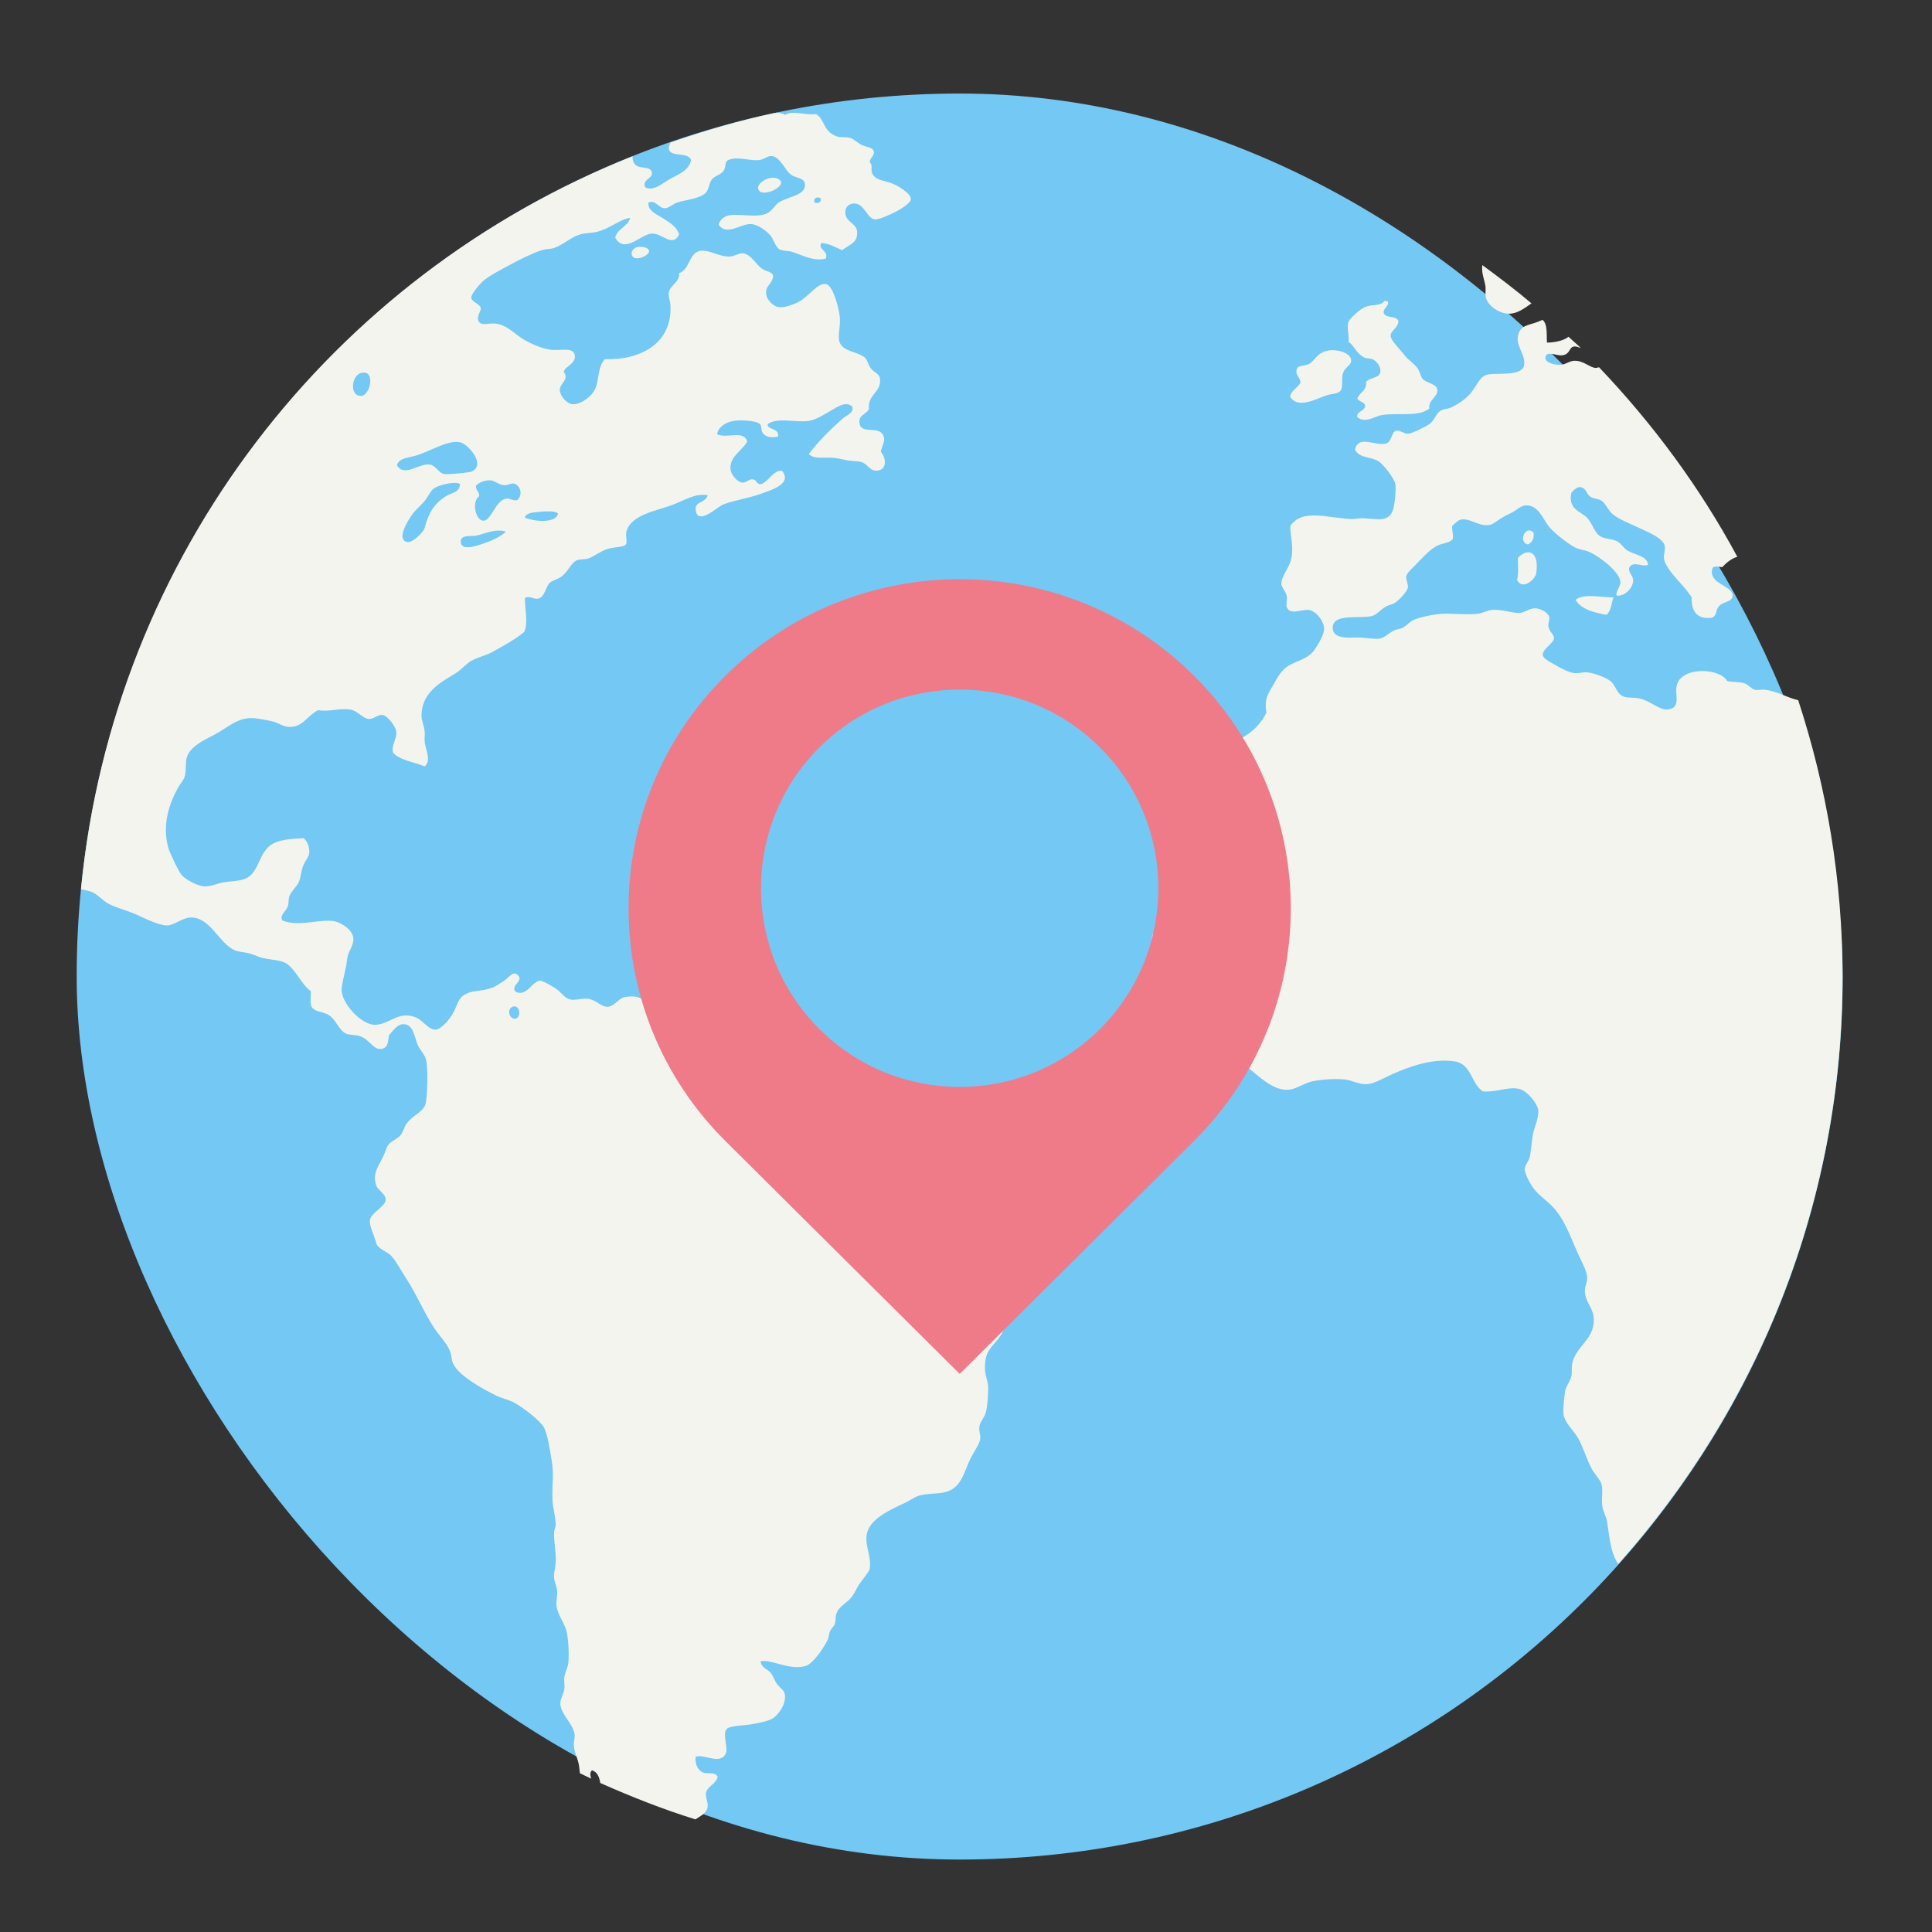 <?xml version="1.0" encoding="UTF-8" standalone="no"?>
<!-- Created with Inkscape (http://www.inkscape.org/) -->

<svg
   xmlns:dc="http://purl.org/dc/elements/1.1/"
   xmlns:cc="http://creativecommons.org/ns#"
   xmlns:rdf="http://www.w3.org/1999/02/22-rdf-syntax-ns#"
   xmlns:svg="http://www.w3.org/2000/svg"
   xmlns="http://www.w3.org/2000/svg"
   xmlns:sodipodi="http://sodipodi.sourceforge.net/DTD/sodipodi-0.dtd"
   xmlns:inkscape="http://www.inkscape.org/namespaces/inkscape"
   width="48"
   height="48"
   id="svg4230"
   version="1.1"
   inkscape:version="0.48.4 r9939"
   sodipodi:docname="marble.svg">
  <rect width="100%" height="100%" fill="#333333" stroke="none"/>
  <defs
     id="defs4232" />
  <sodipodi:namedview
     id="base"
     pagecolor="#ffffff"
     bordercolor="#666666"
     borderopacity="1.0"
     inkscape:pageopacity="0.0"
     inkscape:pageshadow="2"
     inkscape:zoom="9.5454598"
     inkscape:cx="42.141594"
     inkscape:cy="23.207181"
     inkscape:document-units="px"
     inkscape:current-layer="layer1"
     showgrid="false"
     inkscape:showpageshadow="false"
     borderlayer="true"
     inkscape:window-width="1366"
     inkscape:window-height="744"
     inkscape:window-x="0"
     inkscape:window-y="24"
     inkscape:window-maximized="1"
     showguides="true">
    <sodipodi:guide
       position="0,48"
       orientation="48,0"
       id="guide4065" />
    <sodipodi:guide
       position="0,1.7382813e-05"
       orientation="0,48"
       id="guide4067" />
    <sodipodi:guide
       position="48,1.7382813e-05"
       orientation="-48,0"
       id="guide4069" />
    <sodipodi:guide
       position="48,48"
       orientation="0,-48"
       id="guide4071" />
    <sodipodi:guide
       position="4,44"
       orientation="40,0"
       id="guide4073" />
    <sodipodi:guide
       position="4,4"
       orientation="0,40"
       id="guide4075" />
    <sodipodi:guide
       position="44,4"
       orientation="-40,0"
       id="guide4077" />
    <sodipodi:guide
       position="44,44"
       orientation="0,-40"
       id="guide4079" />
    <sodipodi:guide
       position="15,33"
       orientation="18,0"
       id="guide4081" />
    <sodipodi:guide
       position="15,15"
       orientation="0,18"
       id="guide4083" />
    <sodipodi:guide
       position="33,15"
       orientation="-18,0"
       id="guide4085" />
    <sodipodi:guide
       position="33,33"
       orientation="0,-18"
       id="guide4087" />
  </sodipodi:namedview>
  <g
     inkscape:label="Capa 1"
     inkscape:groupmode="layer"
     id="layer1"
     transform="translate(0,-1004.362)">
    <rect
       style="fill:#74c8f4;fill-opacity:1;stroke:none"
       id="rect4096"
       width="43.876"
       height="43.876"
       x="1.905"
       y="1006.686"
       ry="21.938" />
    <path
       inkscape:connector-curvature="0"
       style="fill:#f4f4ef;fill-opacity:1;fill-rule:nonzero;stroke:none"
       d="m 19.282,1007.17 c -0.012,-6e-4 -0.026,0 -0.039,0 -0.887,0.188 -1.745,0.444 -2.588,0.735 -0.021,0.059 -0.05,0.123 -0.039,0.163 0.059,0.21 0.447,0.058 0.551,0.257 -0.024,0.243 -0.286,0.365 -0.493,0.469 -0.192,0.098 -0.439,0.343 -0.647,0.218 -0.081,-0.211 0.235,-0.213 0.159,-0.394 -0.057,-0.136 -0.304,-0.047 -0.413,-0.176 -0.049,-0.058 -0.059,-0.126 -0.058,-0.197 -7.462,2.965 -12.892,9.882 -13.703,18.206 0.089,0.027 0.2,0.041 0.287,0.079 0.14,0.062 0.251,0.211 0.411,0.293 0.199,0.102 0.466,0.162 0.707,0.274 0.232,0.107 0.543,0.256 0.728,0.257 0.186,0 0.384,-0.192 0.589,-0.197 0.482,-0.013 0.691,0.613 1.08,0.806 0.098,0.049 0.228,0.05 0.353,0.079 0.102,0.021 0.179,0.062 0.276,0.096 0.208,0.071 0.462,0.063 0.628,0.137 0.25,0.111 0.434,0.581 0.649,0.707 0.01,0.127 -0.023,0.299 0.019,0.394 0.102,0.138 0.244,0.105 0.411,0.195 0.2,0.109 0.262,0.388 0.452,0.473 0.065,0.03 0.228,0.027 0.332,0.058 0.26,0.079 0.347,0.379 0.57,0.313 0.146,-0.043 0.135,-0.192 0.159,-0.332 0.097,-0.105 0.203,-0.273 0.353,-0.276 0.244,0 0.265,0.256 0.353,0.493 0.05,0.134 0.182,0.251 0.216,0.392 0.06,0.244 0.031,0.972 -0.019,1.118 -0.061,0.179 -0.303,0.256 -0.452,0.454 -0.07,0.092 -0.103,0.228 -0.156,0.293 -0.096,0.117 -0.243,0.147 -0.315,0.255 -0.041,0.06 -0.079,0.192 -0.118,0.274 -0.119,0.25 -0.277,0.426 -0.178,0.726 0.041,0.123 0.235,0.21 0.236,0.355 4.241e-4,0.171 -0.364,0.32 -0.392,0.508 -0.021,0.139 0.112,0.391 0.156,0.572 0.033,0.137 0.292,0.224 0.373,0.315 0.138,0.155 0.249,0.373 0.375,0.568 0.249,0.382 0.443,0.846 0.686,1.217 0.128,0.194 0.309,0.371 0.394,0.572 0.044,0.102 0.039,0.222 0.079,0.313 0.14,0.317 0.76,0.648 1.08,0.806 0.15,0.074 0.315,0.101 0.452,0.178 0.208,0.116 0.621,0.426 0.726,0.608 0.094,0.164 0.149,0.564 0.195,0.825 0.06,0.345 0.004,0.608 0.019,0.981 0.009,0.202 0.077,0.406 0.079,0.609 0.001,0.072 -0.036,0.125 -0.039,0.197 -0.009,0.245 0.059,0.52 0.039,0.767 -0.011,0.135 -0.048,0.239 -0.039,0.351 0.01,0.122 0.068,0.23 0.077,0.337 0.01,0.115 -0.029,0.262 -0.019,0.351 0.027,0.248 0.208,0.442 0.257,0.668 0.039,0.181 0.062,0.551 0.039,0.767 -0.012,0.113 -0.081,0.229 -0.099,0.353 -0.013,0.097 0.014,0.201 0,0.293 -0.02,0.137 -0.106,0.247 -0.099,0.375 0.017,0.265 0.312,0.481 0.353,0.746 0.014,0.089 -0.023,0.189 -0.019,0.274 0.008,0.164 0.083,0.3 0.118,0.452 0.018,0.077 0.024,0.162 0.032,0.246 0.094,0.045 0.186,0.092 0.281,0.135 -0.021,-0.078 -0.039,-0.155 0.021,-0.206 0.133,0.041 0.181,0.166 0.206,0.315 0.768,0.341 1.551,0.651 2.363,0.904 0.116,-0.081 0.269,-0.142 0.3,-0.295 0.024,-0.117 -0.035,-0.167 -0.041,-0.354 0.044,-0.192 0.253,-0.218 0.294,-0.413 -0.082,-0.14 -0.269,-0.044 -0.392,-0.116 -0.12,-0.07 -0.174,-0.227 -0.156,-0.375 0.205,-0.087 0.599,0.21 0.746,-0.077 0.073,-0.135 -0.082,-0.472 0.019,-0.608 0.069,-0.092 0.444,-0.095 0.589,-0.12 0.208,-0.035 0.452,-0.08 0.57,-0.156 0.128,-0.085 0.318,-0.328 0.296,-0.57 -0.011,-0.116 -0.089,-0.153 -0.178,-0.255 -0.074,-0.086 -0.103,-0.193 -0.156,-0.274 -0.092,-0.138 -0.234,-0.118 -0.274,-0.315 0.282,-0.055 0.711,0.232 1.118,0.118 0.193,-0.055 0.461,-0.468 0.551,-0.649 0.029,-0.057 0.026,-0.144 0.058,-0.214 0.034,-0.076 0.106,-0.136 0.118,-0.176 0.03,-0.107 0.014,-0.19 0.039,-0.257 0.071,-0.199 0.257,-0.264 0.375,-0.411 0.089,-0.111 0.132,-0.245 0.216,-0.356 0.092,-0.121 0.175,-0.226 0.236,-0.332 0.058,-0.359 -0.144,-0.609 -0.06,-0.923 0.094,-0.353 0.582,-0.569 0.923,-0.728 0.118,-0.055 0.238,-0.142 0.334,-0.176 0.236,-0.084 0.529,-0.038 0.746,-0.118 0.368,-0.135 0.408,-0.528 0.589,-0.864 0.086,-0.159 0.199,-0.32 0.216,-0.433 0.015,-0.102 -0.039,-0.193 -0.021,-0.313 0.017,-0.118 0.128,-0.225 0.161,-0.356 0.043,-0.17 0.058,-0.419 0.058,-0.608 0,-0.156 -0.072,-0.29 -0.079,-0.431 -0.025,-0.509 0.184,-0.569 0.373,-0.846 0.094,-0.138 0.129,-0.293 0.195,-0.392 0.316,-0.472 0.867,-0.701 0.827,-1.414 -0.013,-0.236 -0.16,-0.769 -0.334,-0.844 -0.099,-0.043 -0.328,0 -0.471,-0.058 -0.464,-0.173 -0.736,-0.75 -1.217,-0.786 -0.103,-0.011 -0.199,0.041 -0.315,0.039 -0.19,0 -0.477,-0.134 -0.688,-0.159 -0.134,-0.015 -0.312,0.04 -0.392,0 -0.123,-0.059 -0.136,-0.284 -0.236,-0.351 -0.08,-0.054 -0.234,-0.072 -0.353,-0.118 -0.193,-0.075 -0.347,-0.163 -0.57,-0.178 -0.069,0 -0.156,0.032 -0.236,0.019 -0.123,-0.019 -0.22,-0.166 -0.334,-0.236 -0.142,-0.087 -0.273,-0.131 -0.332,-0.255 0.129,-0.423 -0.23,-0.54 -0.317,-0.784 -0.041,-0.115 -0.022,-0.254 -0.058,-0.356 -0.051,-0.146 -0.195,-0.229 -0.353,-0.351 -0.284,-0.219 -0.536,-0.423 -0.943,-0.474 -0.179,-0.022 -0.354,0.055 -0.57,0.041 -0.229,-0.014 -0.515,-0.218 -0.686,-0.413 -0.166,-0.191 -0.249,-0.359 -0.394,-0.45 -0.137,-0.088 -0.32,-0.089 -0.413,-0.178 -0.042,-0.04 -0.035,-0.105 -0.079,-0.197 -0.069,-0.143 -0.182,-0.221 -0.096,-0.392 -0.157,-0.08 -0.163,0.148 -0.334,0.118 -0.153,-0.217 -0.281,-0.321 -0.628,-0.257 -0.158,0.03 -0.248,0.233 -0.433,0.238 -0.152,0 -0.271,-0.168 -0.471,-0.197 -0.151,-0.02 -0.323,0.041 -0.431,0.019 -0.168,-0.033 -0.222,-0.173 -0.375,-0.274 -0.112,-0.074 -0.329,-0.199 -0.392,-0.197 -0.197,0.011 -0.336,0.418 -0.608,0.274 -0.133,-0.168 0.215,-0.255 0.058,-0.411 -0.119,-0.119 -0.218,0.053 -0.313,0.118 -0.109,0.075 -0.214,0.152 -0.334,0.197 -0.27,0.101 -0.438,0.047 -0.649,0.156 -0.195,0.101 -0.202,0.27 -0.313,0.471 -0.091,0.165 -0.297,0.404 -0.433,0.413 -0.165,0.012 -0.324,-0.231 -0.473,-0.296 -0.45,-0.195 -0.666,0.171 -1.039,0.175 -0.347,0 -0.842,-0.557 -0.825,-0.883 0.011,-0.199 0.113,-0.5 0.137,-0.746 0.019,-0.196 0.154,-0.314 0.156,-0.493 0.003,-0.238 -0.317,-0.422 -0.471,-0.45 -0.367,-0.068 -0.873,0.148 -1.294,-0.019 -0.08,-0.133 0.092,-0.226 0.137,-0.356 0.025,-0.073 0.008,-0.172 0.039,-0.253 0.047,-0.124 0.177,-0.223 0.236,-0.356 0.044,-0.101 0.052,-0.247 0.096,-0.373 0.051,-0.143 0.148,-0.234 0.159,-0.334 0.014,-0.133 -0.036,-0.286 -0.139,-0.373 -0.326,0.016 -0.541,0.034 -0.726,0.118 -0.425,0.193 -0.34,0.768 -0.765,0.904 -0.147,0.047 -0.348,0.048 -0.51,0.077 -0.139,0.025 -0.308,0.102 -0.452,0.099 -0.17,0 -0.469,-0.166 -0.57,-0.274 -0.09,-0.097 -0.309,-0.583 -0.334,-0.668 -0.167,-0.579 0.015,-1.11 0.236,-1.512 0.047,-0.086 0.124,-0.163 0.159,-0.253 0.053,-0.136 0.017,-0.345 0.058,-0.493 0.075,-0.274 0.434,-0.438 0.688,-0.57 0.287,-0.149 0.529,-0.389 0.863,-0.411 0.167,-0.011 0.41,0.046 0.57,0.079 0.148,0.031 0.266,0.128 0.394,0.137 0.363,0.028 0.449,-0.255 0.746,-0.413 0.306,0.043 0.51,-0.052 0.786,-0.019 0.188,0.021 0.325,0.224 0.471,0.236 0.123,0.011 0.232,-0.117 0.351,-0.099 0.116,0.018 0.317,0.272 0.336,0.414 0.023,0.176 -0.13,0.335 -0.079,0.529 0.185,0.188 0.522,0.226 0.786,0.334 0.172,-0.142 0.023,-0.403 0,-0.608 -0.01,-0.091 0.009,-0.172 0,-0.255 -0.015,-0.141 -0.079,-0.273 -0.079,-0.394 -0.003,-0.559 0.45,-0.82 0.825,-1.041 0.162,-0.095 0.29,-0.264 0.431,-0.334 0.199,-0.1 0.347,-0.122 0.512,-0.214 0.298,-0.167 0.551,-0.303 0.784,-0.493 0.108,-0.253 0.007,-0.594 0.019,-0.844 0.108,-0.065 0.203,0.03 0.317,0.019 0.18,-0.039 0.192,-0.291 0.294,-0.392 0.058,-0.058 0.222,-0.101 0.296,-0.159 0.179,-0.14 0.236,-0.349 0.392,-0.409 0.056,-0.021 0.186,-0.016 0.274,-0.041 0.117,-0.032 0.282,-0.171 0.471,-0.235 0.123,-0.042 0.405,-0.05 0.452,-0.099 0.058,-0.059 4.73e-4,-0.224 0.019,-0.313 0.095,-0.443 0.764,-0.538 1.159,-0.688 0.277,-0.105 0.561,-0.295 0.866,-0.236 -0.059,0.211 -0.344,0.136 -0.296,0.392 0.067,0.355 0.541,-0.104 0.666,-0.156 0.24,-0.101 0.65,-0.162 0.964,-0.276 0.276,-0.1 0.77,-0.252 0.51,-0.568 -0.217,-0.012 -0.321,0.251 -0.51,0.332 -0.13,0.019 -0.105,-0.107 -0.216,-0.118 -0.105,-0.011 -0.166,0.099 -0.274,0.079 -0.108,-0.018 -0.259,-0.186 -0.276,-0.313 -0.043,-0.328 0.278,-0.463 0.413,-0.707 -0.09,-0.297 -0.5,-0.063 -0.748,-0.18 0.024,-0.176 0.207,-0.298 0.413,-0.332 0.169,-0.028 0.548,-0.011 0.649,0.077 0.059,0.049 0.008,0.173 0.099,0.255 0.1,0.091 0.221,0.081 0.351,0.06 0.047,-0.224 -0.292,-0.167 -0.255,-0.315 0.265,-0.173 0.695,-0.029 1.02,-0.077 0.187,-0.028 0.385,-0.162 0.551,-0.255 0.158,-0.09 0.364,-0.247 0.531,-0.101 0.046,0.16 -0.146,0.216 -0.236,0.296 -0.301,0.267 -0.613,0.574 -0.846,0.885 0.143,0.14 0.407,0.067 0.649,0.096 0.095,0.011 0.215,0.042 0.315,0.06 0.117,0.02 0.24,0.015 0.332,0.038 0.165,0.041 0.212,0.218 0.375,0.218 0.269,-4e-4 0.27,-0.292 0.118,-0.473 0.048,-0.185 0.123,-0.281 0.058,-0.411 -0.121,-0.242 -0.566,0 -0.589,-0.315 -0.014,-0.196 0.165,-0.188 0.236,-0.334 -0.032,-0.378 0.313,-0.406 0.276,-0.746 -0.015,-0.142 -0.136,-0.141 -0.236,-0.274 -0.052,-0.068 -0.077,-0.202 -0.139,-0.255 -0.205,-0.174 -0.622,-0.14 -0.647,-0.471 -0.009,-0.196 0.047,-0.36 0.019,-0.572 -0.025,-0.198 -0.161,-0.746 -0.334,-0.784 -0.219,-0.047 -0.444,0.328 -0.707,0.452 -0.143,0.068 -0.347,0.145 -0.491,0.118 -0.093,-0.017 -0.279,-0.156 -0.294,-0.336 -0.016,-0.206 0.137,-0.21 0.176,-0.431 -0.033,-0.13 -0.166,-0.1 -0.294,-0.197 -0.144,-0.11 -0.26,-0.344 -0.452,-0.37 -0.096,-0.013 -0.22,0.071 -0.315,0.077 -0.292,0.019 -0.545,-0.187 -0.767,-0.137 -0.265,0.06 -0.253,0.472 -0.51,0.55 0.035,0.192 -0.226,0.318 -0.255,0.469 -0.019,0.102 0.033,0.224 0.039,0.317 0.059,0.939 -0.713,1.379 -1.628,1.354 -0.179,0.172 -0.138,0.491 -0.236,0.726 -0.082,0.198 -0.372,0.409 -0.57,0.392 -0.146,-0.012 -0.314,-0.215 -0.315,-0.351 -4.97e-4,-0.168 0.244,-0.262 0.099,-0.454 0.021,-0.13 0.31,-0.204 0.274,-0.411 -0.037,-0.216 -0.339,-0.105 -0.608,-0.139 -0.196,-0.025 -0.456,-0.137 -0.63,-0.234 -0.23,-0.127 -0.426,-0.376 -0.726,-0.413 -0.171,-0.02 -0.331,0.057 -0.411,-0.039 -0.088,-0.105 0.036,-0.262 0.041,-0.334 -0.006,-0.119 -0.228,-0.157 -0.238,-0.274 -0.008,-0.083 0.212,-0.341 0.296,-0.413 0.155,-0.135 0.438,-0.278 0.688,-0.414 0.245,-0.132 0.528,-0.272 0.765,-0.351 0.101,-0.034 0.218,-0.022 0.315,-0.058 0.248,-0.092 0.412,-0.267 0.647,-0.336 0.123,-0.036 0.257,-0.028 0.394,-0.058 0.326,-0.074 0.567,-0.306 0.844,-0.354 -0.061,0.226 -0.314,0.262 -0.373,0.491 0.238,0.432 0.645,-0.101 0.923,-0.099 0.253,0 0.507,0.358 0.666,0.019 -0.058,-0.183 -0.229,-0.287 -0.392,-0.392 -0.151,-0.098 -0.389,-0.184 -0.373,-0.394 0.181,-0.08 0.249,0.138 0.411,0.139 0.088,4e-4 0.204,-0.108 0.296,-0.139 0.204,-0.07 0.546,-0.091 0.707,-0.234 0.097,-0.086 0.081,-0.224 0.156,-0.334 0.064,-0.094 0.225,-0.121 0.294,-0.216 0.083,-0.116 0.013,-0.213 0.12,-0.274 0.229,-0.102 0.513,0.024 0.767,0 0.12,-0.011 0.2,-0.108 0.313,-0.099 0.22,0.017 0.337,0.371 0.491,0.471 0.113,0.073 0.315,0.07 0.334,0.214 0.038,0.287 -0.376,0.309 -0.63,0.454 -0.126,0.072 -0.177,0.234 -0.332,0.293 -0.416,0.159 -1.048,-0.176 -1.18,0.274 0.192,0.283 0.544,-0.018 0.786,-0.019 0.173,0 0.385,0.16 0.491,0.274 0.092,0.098 0.124,0.291 0.236,0.356 0.074,0.043 0.205,0.031 0.296,0.058 0.288,0.088 0.529,0.243 0.844,0.176 0.108,-0.19 -0.222,-0.243 -0.096,-0.392 0.211,0.017 0.347,0.112 0.51,0.178 0.227,-0.166 0.381,-0.185 0.373,-0.452 -0.006,-0.223 -0.297,-0.235 -0.294,-0.493 0.003,-0.145 0.104,-0.21 0.214,-0.214 0.253,-0.011 0.326,0.367 0.512,0.394 0.112,0.016 0.443,-0.147 0.51,-0.18 0.095,-0.047 0.383,-0.216 0.392,-0.313 0.014,-0.145 -0.303,-0.333 -0.452,-0.394 -0.212,-0.087 -0.423,-0.073 -0.508,-0.255 -0.045,-0.1 0.025,-0.202 -0.06,-0.272 -0.01,-0.106 0.13,-0.176 0.099,-0.279 -0.032,-0.104 -0.147,-0.087 -0.296,-0.154 -0.105,-0.048 -0.202,-0.156 -0.294,-0.178 -0.123,-0.03 -0.243,0 -0.336,-0.039 -0.345,-0.128 -0.279,-0.416 -0.508,-0.551 -0.297,0.037 -0.554,-0.105 -0.767,0.019 -0.066,-0.036 -0.143,-0.051 -0.223,-0.056 z m -0.03,1.611 c -0.19,-0.026 -0.447,0.137 -0.416,0.272 0.053,0.226 0.611,0 0.57,-0.178 -0.036,-0.057 -0.091,-0.086 -0.154,-0.094 z m 1.067,0.486 c 0.023,-5e-4 0.049,0.011 0.071,0.021 0.014,0.099 -0.043,0.128 -0.139,0.116 -0.058,-0.073 -0.001,-0.136 0.069,-0.137 z m -4.33,1.234 c -0.075,-0.014 -0.164,-0.011 -0.216,0.027 -0.077,0.046 -0.086,0.12 -0.079,0.156 0.042,0.209 0.437,0.029 0.433,-0.079 -0.003,-0.053 -0.062,-0.089 -0.137,-0.103 z m 20.839,0.446 c -0.027,0.206 0.055,0.368 0.077,0.521 0.016,0.11 -0.017,0.21 0.019,0.315 0.064,0.184 0.325,0.373 0.57,0.373 0.206,0 0.385,-0.138 0.555,-0.257 -0.393,-0.334 -0.805,-0.645 -1.221,-0.951 z m -2.436,0.895 c -0.101,0.131 -0.281,0.077 -0.452,0.137 -0.138,0.048 -0.397,0.286 -0.433,0.371 -0.059,0.14 0.014,0.297 0,0.512 0.112,0.048 0.181,0.27 0.373,0.375 0.072,0.04 0.171,0.021 0.236,0.058 0.112,0.062 0.201,0.201 0.178,0.313 -0.033,0.161 -0.244,0.118 -0.353,0.238 0.019,0.229 -0.159,0.259 -0.216,0.411 0.034,0.096 0.18,0.079 0.195,0.195 -0.022,0.125 -0.244,0.144 -0.195,0.276 0.21,0.164 0.429,-0.033 0.628,-0.058 0.439,-0.055 0.889,0.054 1.159,-0.159 -0.037,-0.21 0.22,-0.284 0.197,-0.471 -0.017,-0.141 -0.252,-0.157 -0.356,-0.255 -0.055,-0.053 -0.067,-0.173 -0.135,-0.274 -0.077,-0.117 -0.229,-0.201 -0.315,-0.315 -0.116,-0.153 -0.354,-0.374 -0.353,-0.491 0.002,-0.134 0.165,-0.172 0.195,-0.355 -0.034,-0.169 -0.346,-0.055 -0.371,-0.234 0.013,-0.111 0.115,-0.131 0.116,-0.255 -0.023,-0.016 -0.051,-0.027 -0.096,-0.019 z m 3.927,0.469 c -0.297,0.141 -0.507,0.101 -0.589,0.334 -0.104,0.296 0.179,0.512 0.137,0.786 -0.045,0.288 -0.641,0.188 -0.904,0.236 -0.197,0.036 -0.268,0.277 -0.431,0.471 -0.113,0.135 -0.326,0.282 -0.493,0.353 -0.082,0.035 -0.18,0.03 -0.255,0.079 -0.111,0.074 -0.149,0.247 -0.274,0.332 -0.09,0.061 -0.434,0.234 -0.529,0.236 -0.112,0 -0.215,-0.102 -0.296,-0.077 -0.118,0.037 -0.103,0.268 -0.236,0.315 -0.26,0.092 -0.696,-0.232 -0.786,0.156 0.112,0.225 0.396,0.169 0.591,0.293 0.123,0.078 0.379,0.419 0.411,0.55 0.027,0.111 -0.014,0.55 -0.06,0.668 -0.122,0.313 -0.404,0.203 -0.765,0.195 -0.099,0 -0.202,0.026 -0.294,0.019 -0.608,-0.041 -1.219,-0.253 -1.493,0.18 0.022,0.333 0.093,0.554 0.019,0.844 -0.054,0.213 -0.245,0.405 -0.236,0.589 0.004,0.094 0.114,0.184 0.137,0.313 0.012,0.068 -0.032,0.214 0,0.276 0.1,0.194 0.373,0.03 0.551,0.058 0.174,0.029 0.375,0.277 0.373,0.471 -0.002,0.135 -0.133,0.36 -0.219,0.49 -0.172,0.26 -0.401,0.275 -0.647,0.414 -0.205,0.116 -0.291,0.308 -0.411,0.51 -0.13,0.218 -0.21,0.35 -0.156,0.666 -0.176,0.348 -0.442,0.563 -0.806,0.729 -0.108,0.048 -0.255,0.065 -0.353,0.137 -0.078,0.057 -0.124,0.209 -0.236,0.334 -0.137,0.154 -0.281,0.217 -0.353,0.334 -0.056,0.091 -0.076,0.271 -0.137,0.392 -0.084,0.165 -0.265,0.246 -0.375,0.413 -0.051,0.077 -0.081,0.231 -0.137,0.332 -0.124,0.226 -0.336,0.39 -0.313,0.589 0.023,0.193 0.238,0.227 0.253,0.394 0.009,0.094 -0.062,0.152 -0.058,0.255 0.007,0.151 0.106,0.257 0.118,0.373 0.03,0.292 -0.101,0.409 -0.156,0.609 -0.026,0.095 -0.014,0.202 -0.039,0.276 -0.048,0.146 -0.251,0.277 -0.255,0.45 -0.003,0.123 0.127,0.222 0.137,0.394 0.008,0.118 -0.062,0.242 -0.041,0.351 0.042,0.214 0.423,0.464 0.589,0.63 0.222,0.222 0.513,0.394 0.608,0.628 0.081,0.199 0.083,0.461 0.238,0.611 0.115,0.11 0.303,0.178 0.45,0.293 0.137,0.106 0.287,0.201 0.433,0.315 0.239,0.187 0.6,0.558 0.981,0.529 0.199,-0.014 0.402,-0.176 0.628,-0.216 0.232,-0.042 0.533,-0.062 0.767,-0.039 0.18,0.018 0.362,0.127 0.548,0.118 0.197,-0.011 0.425,-0.157 0.649,-0.255 0.387,-0.169 0.966,-0.396 1.532,-0.313 0.431,0.062 0.408,0.556 0.707,0.746 0.347,0.029 0.63,-0.128 0.904,-0.06 0.207,0.052 0.452,0.365 0.471,0.529 0.02,0.17 -0.093,0.426 -0.118,0.531 -0.054,0.229 -0.057,0.502 -0.099,0.647 -0.032,0.113 -0.12,0.185 -0.118,0.298 0.003,0.103 0.13,0.353 0.236,0.488 0.129,0.166 0.336,0.294 0.493,0.473 0.288,0.329 0.41,0.726 0.608,1.159 0.072,0.157 0.211,0.402 0.214,0.568 0.003,0.122 -0.069,0.23 -0.058,0.353 0.025,0.263 0.189,0.379 0.216,0.611 0.065,0.546 -0.429,0.708 -0.529,1.157 -0.024,0.107 4.93e-4,0.219 -0.021,0.315 -0.034,0.146 -0.137,0.254 -0.159,0.392 -0.021,0.141 -0.052,0.408 -0.039,0.551 0.02,0.21 0.245,0.404 0.356,0.589 0.118,0.197 0.213,0.53 0.351,0.784 0.077,0.141 0.206,0.26 0.238,0.375 0.041,0.149 -0.003,0.348 0.019,0.529 0.017,0.147 0.098,0.274 0.118,0.392 0.061,0.362 0.074,0.723 0.255,1.024 0.007,0.011 0.02,0.023 0.028,0.032 3.454,-3.874 5.568,-8.973 5.568,-14.596 0,-2.4 -0.395,-4.702 -1.101,-6.86 -0.258,-0.054 -0.53,-0.226 -0.823,-0.259 -0.087,-0.011 -0.186,0.017 -0.255,0 -0.091,-0.024 -0.161,-0.128 -0.255,-0.159 -0.163,-0.053 -0.289,-0.019 -0.433,-0.058 -0.193,-0.341 -1.174,-0.364 -1.258,0.137 -0.037,0.221 0.115,0.532 -0.214,0.57 -0.209,0.024 -0.423,-0.212 -0.709,-0.274 -0.117,-0.026 -0.282,-0.011 -0.373,-0.041 -0.214,-0.073 -0.188,-0.281 -0.373,-0.411 -0.107,-0.076 -0.381,-0.179 -0.551,-0.197 -0.105,-0.011 -0.202,0.032 -0.313,0.019 -0.132,-0.014 -0.321,-0.107 -0.433,-0.176 -0.107,-0.064 -0.326,-0.164 -0.353,-0.257 -0.042,-0.145 0.266,-0.307 0.276,-0.431 0.008,-0.093 -0.116,-0.153 -0.139,-0.296 -0.013,-0.087 0.038,-0.176 0.021,-0.234 -0.029,-0.101 -0.197,-0.214 -0.356,-0.216 -0.14,0 -0.273,0.114 -0.392,0.118 -0.173,0 -0.453,-0.096 -0.666,-0.079 -0.131,0.011 -0.253,0.089 -0.375,0.099 -0.342,0.028 -0.618,-0.015 -0.883,0 -0.193,0.011 -0.527,0.075 -0.707,0.156 -0.091,0.042 -0.159,0.136 -0.276,0.195 -0.053,0.027 -0.127,0.029 -0.197,0.06 -0.112,0.05 -0.226,0.171 -0.332,0.197 -0.154,0.04 -0.391,-0.031 -0.668,-0.019 -0.199,0.011 -0.526,0.011 -0.529,-0.238 -0.005,-0.363 0.617,-0.23 0.96,-0.293 0.129,-0.024 0.201,-0.144 0.356,-0.236 0.074,-0.044 0.166,-0.05 0.236,-0.099 0.119,-0.083 0.298,-0.278 0.315,-0.373 0.015,-0.088 -0.051,-0.209 -0.041,-0.274 0.013,-0.084 0.11,-0.171 0.216,-0.276 0.166,-0.164 0.347,-0.384 0.551,-0.491 0.139,-0.073 0.328,-0.064 0.392,-0.176 0.014,-0.126 -0.022,-0.198 -0.019,-0.313 0.085,-0.078 0.145,-0.145 0.216,-0.161 0.212,-0.046 0.42,0.15 0.666,0.139 0.107,0 0.2,-0.083 0.315,-0.159 0.096,-0.063 0.199,-0.109 0.294,-0.157 0.104,-0.054 0.21,-0.168 0.336,-0.176 0.309,-0.019 0.427,0.326 0.568,0.512 0.118,0.155 0.456,0.418 0.649,0.527 0.109,0.061 0.253,0.065 0.373,0.12 0.255,0.115 0.756,0.496 0.765,0.746 0.004,0.125 -0.116,0.219 -0.096,0.334 0.193,0.032 0.409,-0.179 0.413,-0.373 0.003,-0.121 -0.122,-0.187 -0.099,-0.315 0.09,-0.194 0.353,0 0.469,-0.079 -0.022,-0.22 -0.322,-0.237 -0.51,-0.351 -0.101,-0.061 -0.169,-0.195 -0.274,-0.238 -0.152,-0.062 -0.314,-0.045 -0.433,-0.137 -0.111,-0.086 -0.167,-0.283 -0.276,-0.414 -0.159,-0.19 -0.507,-0.218 -0.411,-0.647 0.048,-0.064 0.162,-0.164 0.236,-0.137 0.146,0.035 0.128,0.16 0.236,0.236 0.078,0.055 0.189,0.044 0.276,0.099 0.103,0.064 0.158,0.234 0.274,0.332 0.165,0.138 0.456,0.245 0.688,0.356 0.217,0.103 0.566,0.243 0.608,0.431 0.024,0.105 -0.033,0.223 -0.019,0.315 0.017,0.117 0.1,0.235 0.156,0.313 0.152,0.209 0.364,0.395 0.531,0.649 -0.005,0.345 0.122,0.558 0.51,0.512 0.14,-0.075 0.068,-0.179 0.178,-0.296 0.103,-0.11 0.33,-0.094 0.332,-0.255 0.003,-0.246 -0.587,-0.286 -0.51,-0.649 0.023,-0.116 0.152,-0.059 0.255,-0.058 0.088,-0.102 0.226,-0.214 0.371,-0.257 -0.929,-1.726 -2.095,-3.3 -3.434,-4.707 -0.026,0 -0.053,0.015 -0.079,0.015 -0.146,0 -0.297,-0.18 -0.529,-0.178 -0.12,0 -0.211,0.087 -0.334,0.099 -0.156,0.015 -0.403,-0.052 -0.392,-0.176 0.017,-0.194 0.28,-0.034 0.431,-0.06 0.19,-0.033 0.147,-0.192 0.276,-0.216 0.055,-0.011 0.11,0.015 0.174,0.037 -0.099,-0.098 -0.208,-0.185 -0.309,-0.281 -0.112,0.105 -0.382,0.147 -0.533,0.146 -0.016,-0.177 0.026,-0.468 -0.118,-0.57 z m -5.277,0.754 c -0.08,0.011 -0.157,0.031 -0.223,0.072 -0.149,0.091 -0.199,0.232 -0.315,0.276 -0.159,0.06 -0.27,0.011 -0.294,0.157 -0.019,0.121 0.102,0.18 0.099,0.293 -0.058,0.144 -0.228,0.181 -0.257,0.356 0.199,0.325 0.679,0.033 0.926,-0.041 0.111,-0.033 0.272,-0.027 0.332,-0.116 0.069,-0.104 0.007,-0.285 0.058,-0.435 0.057,-0.165 0.219,-0.185 0.199,-0.332 -0.019,-0.146 -0.284,-0.253 -0.525,-0.229 z m -24.065,0.561 c 0.367,-0.086 0.219,0.564 0,0.572 -0.306,0.011 -0.246,-0.515 0,-0.572 z m 2.474,1.731 c 0.178,0.047 0.646,0.559 0.255,0.726 -0.037,0.015 -0.576,0.074 -0.668,0.058 -0.136,-0.024 -0.214,-0.211 -0.351,-0.236 -0.271,-0.047 -0.639,0.327 -0.825,0.018 0.047,-0.175 0.243,-0.179 0.45,-0.236 0.368,-0.1 0.821,-0.415 1.14,-0.332 z m 0.748,0.94 c 0.092,0.011 0.202,0.11 0.313,0.118 0.105,0.011 0.193,-0.055 0.257,-0.039 0.164,0.043 0.231,0.292 0.077,0.414 -0.128,0.015 -0.178,-0.056 -0.274,-0.039 -0.267,0.046 -0.371,0.566 -0.57,0.548 -0.188,-0.016 -0.289,-0.472 -0.099,-0.609 0.008,-0.119 -0.085,-0.139 -0.079,-0.257 0.058,-0.074 0.218,-0.15 0.375,-0.137 z m -0.885,0.062 c 0.055,0 0.097,0.012 0.118,0.036 -0.026,0.209 -0.192,0.198 -0.353,0.296 -0.279,0.169 -0.44,0.426 -0.529,0.786 -0.026,0.105 -0.3,0.379 -0.433,0.351 -0.311,-0.065 0.085,-0.639 0.156,-0.726 0.078,-0.096 0.184,-0.182 0.276,-0.293 0.09,-0.109 0.147,-0.255 0.234,-0.315 0.095,-0.064 0.367,-0.141 0.531,-0.135 z m 2.324,0.707 c 0.1,0 0.186,0.015 0.227,0.056 -0.064,0.259 -0.62,0.192 -0.825,0.099 0.013,-0.098 0.167,-0.124 0.296,-0.137 0.091,-0.011 0.202,-0.019 0.302,-0.017 z m -1.273,0.478 c 0.067,0 0.136,0 0.206,0.03 -0.181,0.151 -0.377,0.236 -0.688,0.334 -0.149,0.047 -0.407,0.106 -0.433,-0.06 -0.031,-0.204 0.217,-0.157 0.353,-0.175 0.172,-0.024 0.36,-0.122 0.561,-0.129 z m 25.593,0 c -0.127,0.042 -0.188,0.311 0.006,0.345 0.09,-0.054 0.159,-0.127 0.137,-0.293 -0.05,-0.054 -0.099,-0.065 -0.141,-0.051 l -0.002,0 z m -0.049,0.548 c -0.063,0.017 -0.132,0.06 -0.199,0.131 0.005,0.219 0.024,0.36 -0.019,0.551 0.127,0.242 0.405,0.024 0.469,-0.139 0.076,-0.409 -0.062,-0.593 -0.251,-0.542 z m 1.675,1.082 c -0.175,-0.011 -0.339,0.011 -0.441,0.09 0.144,0.236 0.445,0.315 0.767,0.373 0.116,-0.087 0.123,-0.283 0.176,-0.433 -0.141,0 -0.327,-0.022 -0.501,-0.03 z m -26.857,10.204 c 0.188,-0.087 0.235,0.268 0.079,0.293 -0.147,0.024 -0.222,-0.228 -0.079,-0.293 z"
       id="path34" />
    <path
       style="fill:#ef7b89;fill-opacity:1;stroke:none"
       d="m 23.843,1018.752 c -2.105,0 -4.21,0.798 -5.817,2.395 -3.213,3.193 -3.213,8.373 0,11.567 l 5.817,5.782 5.817,-5.782 c 3.213,-3.193 3.213,-8.373 0,-11.567 -1.606,-1.597 -3.711,-2.395 -5.817,-2.395 z m 0,2.742 c 1.265,0 2.529,0.481 3.492,1.444 1.926,1.926 1.926,5.059 0,6.984 -1.926,1.926 -5.059,1.926 -6.984,0 -1.926,-1.925 -1.926,-5.058 0,-6.984 0.963,-0.963 2.228,-1.444 3.492,-1.444 z"
       id="path4155"
       inkscape:connector-curvature="0" />
  </g>
</svg>
